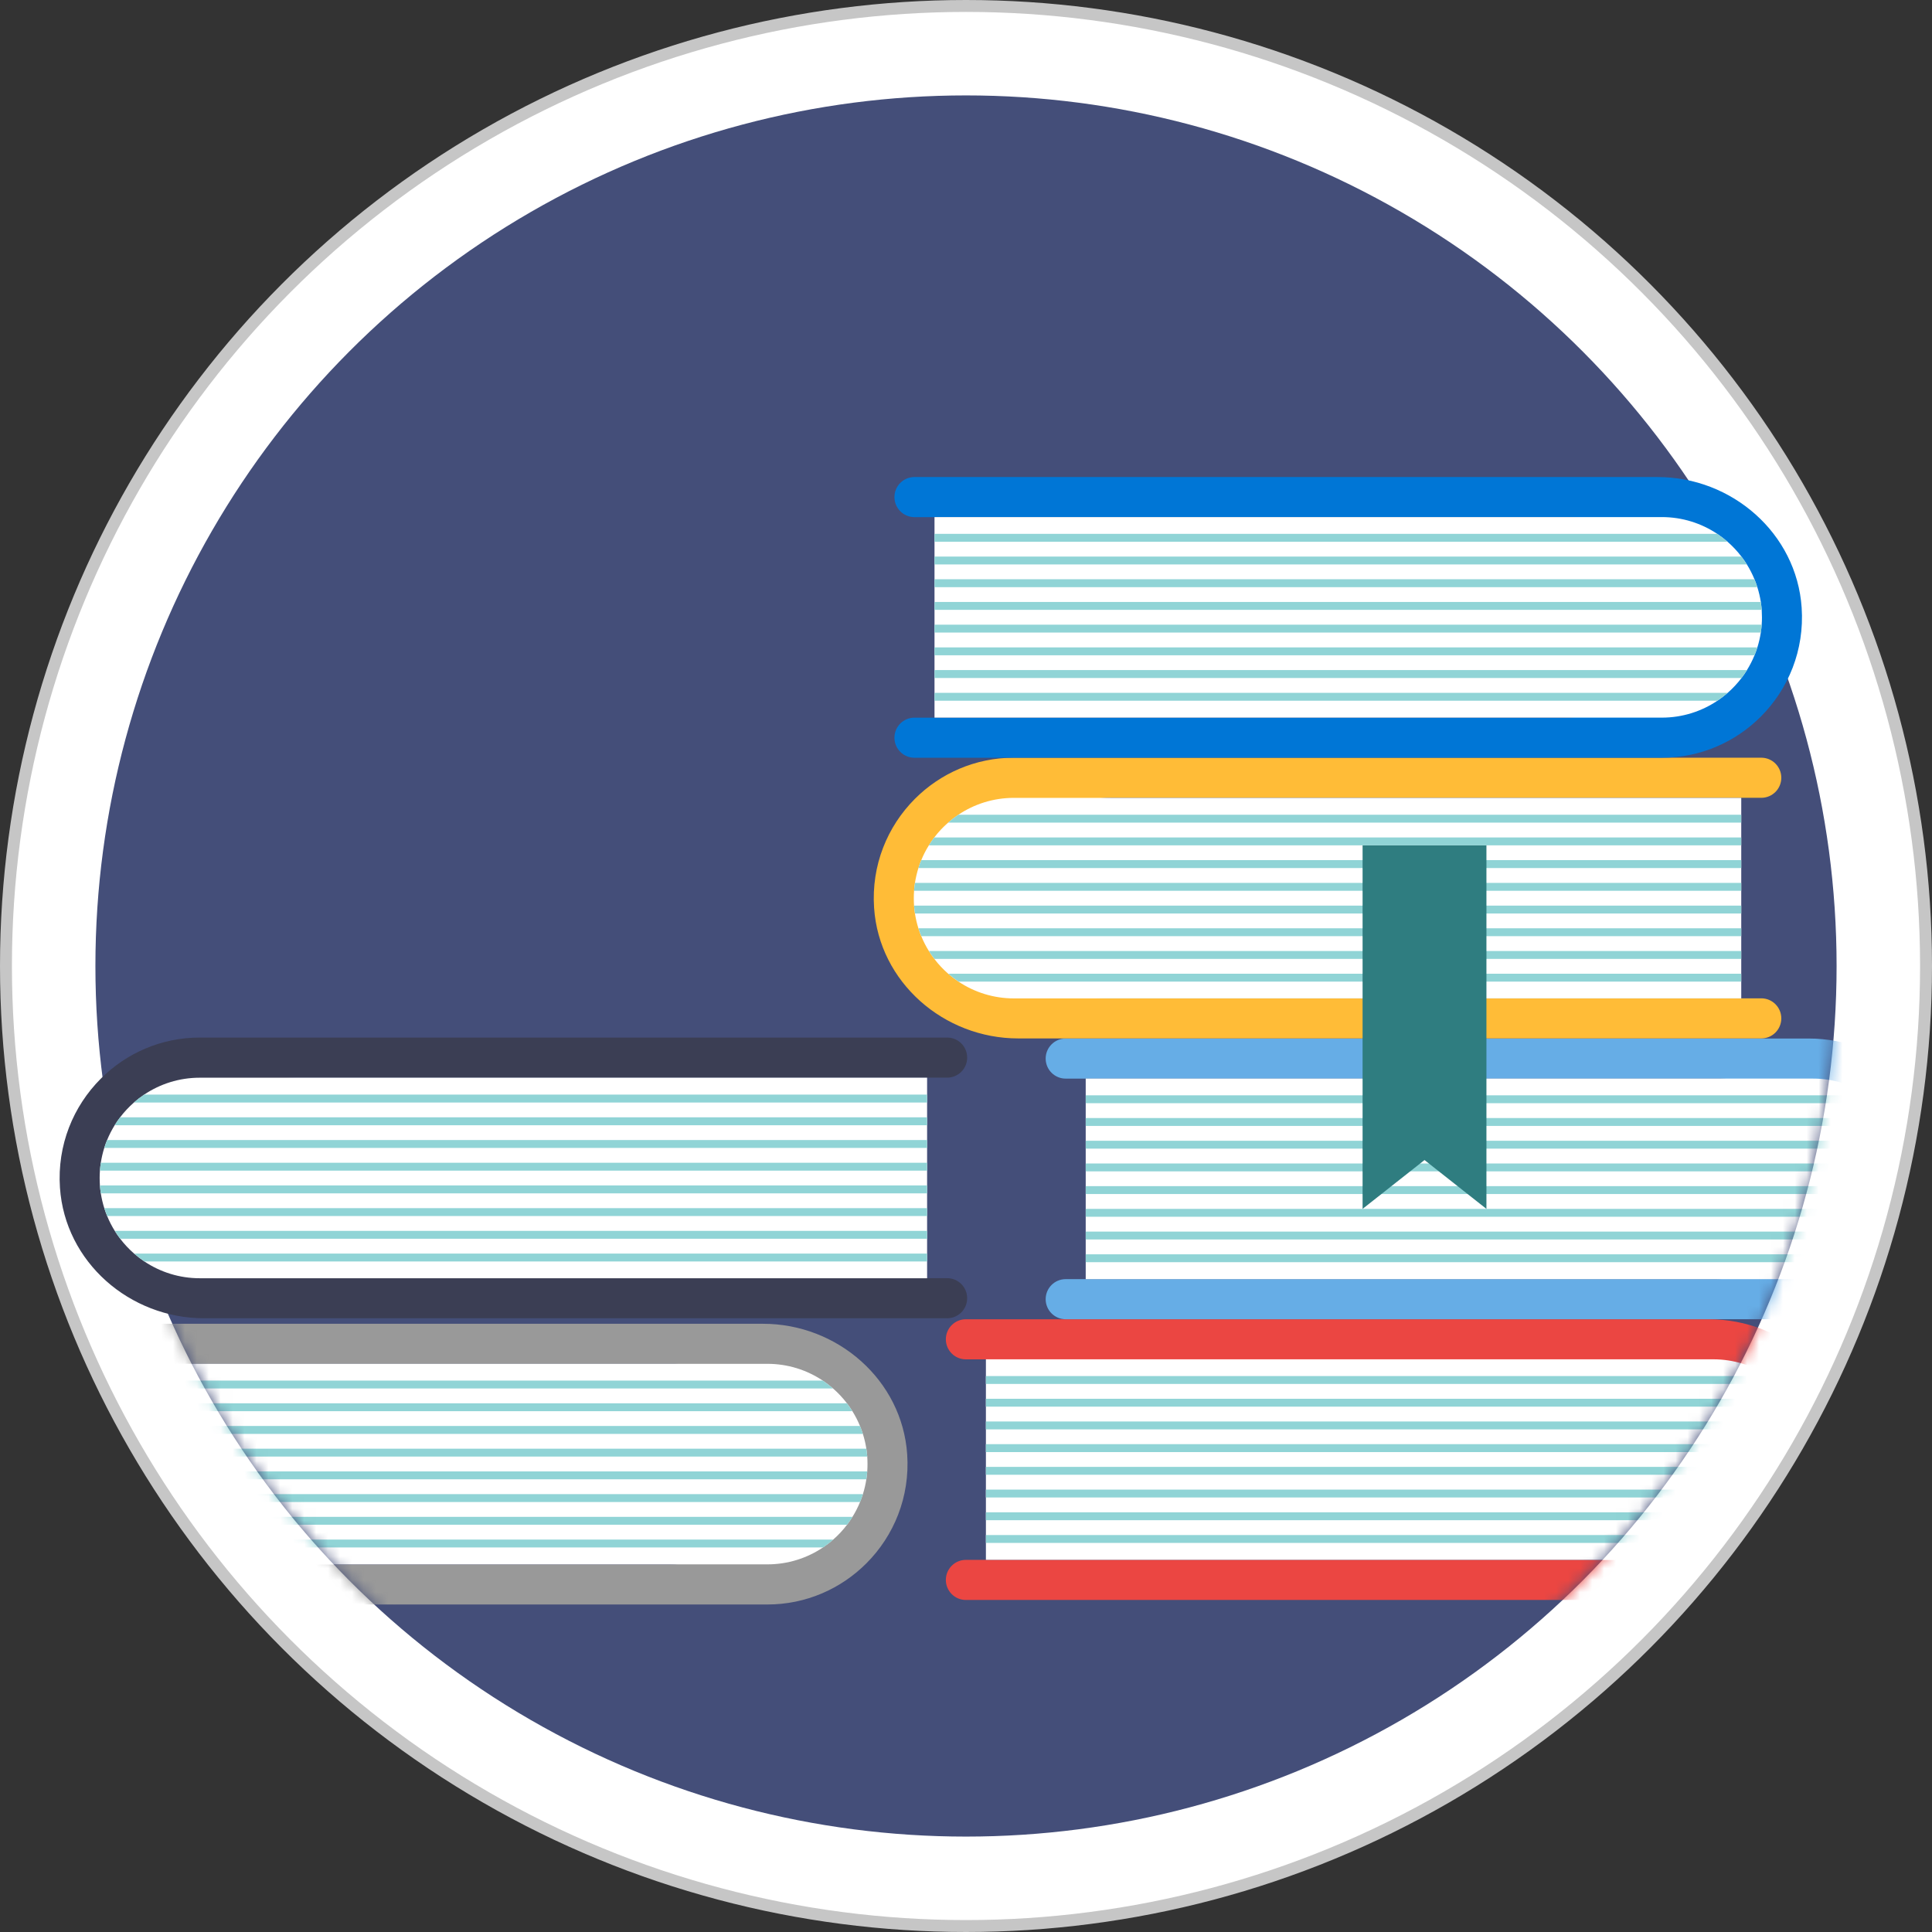 <svg width="162" height="162" viewBox="0 0 162 162" fill="none" xmlns="http://www.w3.org/2000/svg">
<rect x="0" y="0" width="162" height="162" fill="#333333" stroke="none"/>
<circle cx="81" cy="81" r="80.5" fill="white" stroke="#C6C6C6"/>
<circle cx="81" cy="81" r="73" fill="#444E79"/>
<mask id="mask0" mask-type="alpha" maskUnits="userSpaceOnUse" x="8" y="8" width="146" height="146">
<circle cx="81" cy="81" r="73" fill="#444E79"/>
</mask>
<g mask="url(#mask0)">
<path d="M76.069 121.953C76.31 125.525 74.952 128.778 72.65 131.085C70.524 133.215 67.592 134.538 64.346 134.538H1.678C0.751 134.538 0 133.786 0 132.857C0 131.929 0.751 131.176 1.678 131.176H56.231C60.498 131.176 64.301 128.106 64.837 123.865C65.486 118.736 61.507 114.362 56.513 114.362H1.678C0.751 114.362 0 113.61 0 112.681C0 111.752 0.751 111 1.678 111H63.978C70.219 110.997 75.649 115.716 76.069 121.953Z" fill="#999999"/>
<path d="M72.741 122.767C72.741 122.973 72.734 123.176 72.719 123.379C72.703 123.602 72.678 123.822 72.644 124.04C72.579 124.465 72.482 124.881 72.356 125.283C72.286 125.508 72.206 125.728 72.116 125.945C71.94 126.378 71.727 126.792 71.483 127.186C71.344 127.415 71.19 127.635 71.028 127.848C70.684 128.302 70.297 128.718 69.869 129.091C69.599 129.331 69.311 129.55 69.011 129.753C67.677 130.65 66.073 131.173 64.349 131.173H3.356V114.358H64.347C66.06 114.358 67.655 114.875 68.985 115.761C69.289 115.964 69.578 116.185 69.851 116.423C70.28 116.797 70.67 117.212 71.015 117.666C71.178 117.878 71.332 118.099 71.474 118.328C71.719 118.721 71.933 119.138 72.111 119.571C72.201 119.785 72.281 120.007 72.352 120.232C72.48 120.633 72.577 121.049 72.644 121.474C72.678 121.692 72.703 121.912 72.72 122.136C72.732 122.343 72.741 122.555 72.741 122.767Z" fill="white"/>
<path d="M69.849 116.425H3.356V115.763H68.985C69.288 115.966 69.577 116.185 69.849 116.425Z" fill="#90D4D6"/>
<path d="M71.472 118.329H3.356V117.667H71.014C71.178 117.879 71.331 118.1 71.472 118.329Z" fill="#90D4D6"/>
<path d="M72.351 120.232H3.356V119.57H72.109C72.2 119.785 72.278 120.007 72.351 120.232Z" fill="#90D4D6"/>
<path d="M72.718 122.136H3.356V121.475H72.641C72.676 121.693 72.701 121.913 72.718 122.136Z" fill="#90D4D6"/>
<path d="M72.718 123.379C72.703 123.603 72.678 123.823 72.644 124.041H3.356V123.379H72.718Z" fill="#90D4D6"/>
<path d="M72.356 125.284C72.287 125.509 72.206 125.729 72.116 125.946H3.356V125.284H72.356Z" fill="#90D4D6"/>
<path d="M71.483 127.188C71.344 127.417 71.19 127.637 71.028 127.85H3.356V127.188H71.483Z" fill="#90D4D6"/>
<path d="M69.869 129.094C69.599 129.334 69.311 129.553 69.011 129.756H3.356V129.094H69.869Z" fill="#90D4D6"/>
<path d="M155.381 121.574C155.622 125.147 154.264 128.399 151.962 130.707C149.836 132.836 146.904 134.159 143.658 134.159H80.989C80.062 134.159 79.311 133.407 79.311 132.478C79.311 131.55 80.062 130.797 80.989 130.797H135.541C139.809 130.797 143.612 127.727 144.148 123.487C144.796 118.357 140.817 113.983 135.824 113.983H80.989C80.062 113.983 79.311 113.231 79.311 112.302C79.311 111.373 80.062 110.621 80.989 110.621H143.289C149.53 110.618 154.96 115.337 155.381 121.574Z" fill="#EB4642"/>
<path d="M152.052 122.388C152.052 122.595 152.045 122.797 152.03 123C152.014 123.223 151.989 123.443 151.955 123.661C151.89 124.086 151.793 124.502 151.667 124.904C151.598 125.129 151.517 125.349 151.427 125.566C151.251 125.999 151.038 126.413 150.794 126.808C150.655 127.036 150.501 127.256 150.34 127.469C149.996 127.923 149.608 128.339 149.18 128.712C148.91 128.952 148.622 129.171 148.323 129.374C146.989 130.271 145.384 130.794 143.66 130.794H82.669V113.979H143.66C145.372 113.979 146.968 114.496 148.298 115.382C148.601 115.585 148.89 115.806 149.163 116.044C149.592 116.418 149.982 116.833 150.328 117.287C150.491 117.499 150.644 117.72 150.786 117.949C151.032 118.342 151.246 118.759 151.423 119.192C151.514 119.406 151.594 119.628 151.665 119.853C151.792 120.255 151.889 120.67 151.956 121.095C151.99 121.313 152.015 121.533 152.032 121.757C152.043 121.964 152.052 122.176 152.052 122.388Z" fill="white"/>
<path d="M149.159 116.045H82.666V115.384H148.295C148.598 115.586 148.887 115.806 149.159 116.045Z" fill="#90D4D6"/>
<path d="M150.782 117.95H82.666V117.289H150.323C150.488 117.5 150.64 117.721 150.782 117.95Z" fill="#90D4D6"/>
<path d="M151.66 119.853H82.666V119.191H151.419C151.509 119.405 151.588 119.628 151.66 119.853Z" fill="#90D4D6"/>
<path d="M152.028 121.758H82.666V121.096H151.951C151.986 121.315 152.011 121.534 152.028 121.758Z" fill="#90D4D6"/>
<path d="M152.028 123C152.012 123.224 151.987 123.444 151.953 123.662H82.666V123H152.028Z" fill="#90D4D6"/>
<path d="M151.666 124.905C151.596 125.13 151.516 125.35 151.425 125.567H82.666V124.905H151.666Z" fill="#90D4D6"/>
<path d="M150.793 126.809C150.654 127.037 150.5 127.257 150.339 127.47H82.668V126.809H150.793Z" fill="#90D4D6"/>
<path d="M149.179 128.715C148.909 128.954 148.621 129.174 148.322 129.376H82.668V128.715H149.179Z" fill="#90D4D6"/>
<path d="M163.75 98.034C163.991 101.606 162.633 104.859 160.331 107.166C158.205 109.296 155.273 110.619 152.027 110.619H89.358C88.431 110.619 87.68 109.866 87.68 108.938C87.68 108.009 88.431 107.257 89.358 107.257H143.91C148.178 107.257 151.981 104.187 152.517 99.946C153.165 94.816 149.187 90.443 144.193 90.443H89.358C88.431 90.443 87.68 89.69 87.68 88.762C87.68 87.833 88.431 87.081 89.358 87.081H151.658C157.899 87.078 163.33 91.796 163.75 98.034Z" fill="#66ADE6"/>
<path d="M160.421 98.85C160.421 99.056 160.415 99.259 160.399 99.462C160.383 99.685 160.358 99.905 160.324 100.123C160.26 100.548 160.162 100.964 160.036 101.366C159.967 101.591 159.887 101.811 159.796 102.028C159.62 102.461 159.407 102.875 159.163 103.27C159.024 103.498 158.87 103.718 158.709 103.931C158.365 104.385 157.977 104.801 157.549 105.174C157.279 105.412 156.991 105.633 156.692 105.836C155.358 106.733 153.753 107.256 152.029 107.256H91.038V90.441H152.029C153.741 90.441 155.337 90.958 156.667 91.844C156.97 92.047 157.259 92.268 157.532 92.506C157.962 92.88 158.352 93.295 158.697 93.749C158.86 93.961 159.013 94.182 159.155 94.411C159.401 94.804 159.615 95.221 159.792 95.654C159.883 95.868 159.963 96.09 160.034 96.315C160.161 96.716 160.258 97.132 160.325 97.557C160.359 97.775 160.384 97.995 160.401 98.219C160.412 98.426 160.421 98.638 160.421 98.85Z" fill="white"/>
<path d="M157.532 92.506H91.039V91.845H156.668C156.97 92.047 157.26 92.267 157.532 92.506Z" fill="#90D4D6"/>
<path d="M159.154 94.411H91.038V93.749H158.696C158.858 93.961 159.012 94.182 159.154 94.411Z" fill="#90D4D6"/>
<path d="M160.032 96.316H91.038V95.655H159.791C159.88 95.871 159.96 96.091 160.032 96.316Z" fill="#90D4D6"/>
<path d="M160.4 98.218H91.038V97.557H160.323C160.357 97.775 160.383 97.995 160.4 98.218Z" fill="#90D4D6"/>
<path d="M160.4 99.46C160.384 99.684 160.359 99.904 160.325 100.122H91.038V99.46H160.4Z" fill="#90D4D6"/>
<path d="M160.038 101.366C159.968 101.591 159.888 101.81 159.797 102.027H91.038V101.366H160.038Z" fill="#90D4D6"/>
<path d="M159.163 103.268C159.024 103.497 158.87 103.717 158.709 103.93H91.038V103.268H159.163Z" fill="#90D4D6"/>
<path d="M157.549 105.175C157.279 105.413 156.991 105.634 156.692 105.836H91.038V105.175H157.549Z" fill="#90D4D6"/>
<path d="M73.293 76.121C73.053 72.548 74.41 69.295 76.712 66.988C78.838 64.858 81.77 63.535 85.017 63.535H147.686C148.613 63.535 149.364 64.287 149.364 65.216C149.364 66.145 148.613 66.897 147.686 66.897H93.133C88.865 66.897 85.063 69.967 84.527 74.208C83.878 79.338 87.857 83.711 92.851 83.711H147.686C148.613 83.711 149.364 84.464 149.364 85.392C149.364 86.321 148.613 87.073 147.686 87.073H85.386C79.144 87.077 73.713 82.358 73.293 76.121Z" fill="#FFBC37"/>
<path d="M76.623 75.308C76.623 75.102 76.63 74.899 76.645 74.697C76.661 74.473 76.686 74.253 76.72 74.035C76.785 73.61 76.882 73.195 77.008 72.792C77.077 72.567 77.157 72.347 77.248 72.13C77.424 71.698 77.637 71.283 77.881 70.889C78.02 70.66 78.174 70.44 78.335 70.227C78.679 69.773 79.067 69.358 79.495 68.984C79.765 68.746 80.053 68.525 80.352 68.322C81.686 67.425 83.291 66.902 85.015 66.902H146.006V83.717H85.015C83.303 83.717 81.707 83.2 80.377 82.314C80.074 82.111 79.785 81.89 79.512 81.652C79.082 81.279 78.692 80.863 78.347 80.409C78.184 80.197 78.031 79.976 77.889 79.748C77.643 79.354 77.429 78.937 77.252 78.504C77.161 78.29 77.081 78.068 77.01 77.843C76.883 77.442 76.786 77.026 76.719 76.601C76.685 76.383 76.66 76.163 76.643 75.94C76.631 75.731 76.623 75.519 76.623 75.308Z" fill="white"/>
<path d="M79.513 81.647H146.006V82.309H80.377C80.075 82.105 79.786 81.885 79.513 81.647Z" fill="#90D4D6"/>
<path d="M77.891 79.742H146.006V80.404H78.349C78.185 80.193 78.031 79.971 77.891 79.742Z" fill="#90D4D6"/>
<path d="M77.013 77.838H146.007V78.499H77.254C77.164 78.285 77.084 78.063 77.013 77.838Z" fill="#90D4D6"/>
<path d="M76.645 75.935H146.007V76.596H76.723C76.688 76.378 76.663 76.158 76.645 75.935Z" fill="#90D4D6"/>
<path d="M76.645 74.692C76.661 74.468 76.686 74.249 76.72 74.03H146.007V74.692H76.645Z" fill="#90D4D6"/>
<path d="M77.008 72.786C77.077 72.561 77.157 72.341 77.248 72.124H146.007V72.786H77.008Z" fill="#90D4D6"/>
<path d="M77.881 70.884C78.02 70.655 78.174 70.435 78.335 70.222H146.006V70.884H77.881Z" fill="#90D4D6"/>
<path d="M79.495 68.979C79.766 68.741 80.053 68.52 80.353 68.317H146.006V68.979H79.495Z" fill="#90D4D6"/>
<path d="M124.639 101.366L119.447 97.271L114.254 101.366V70.887H124.639V101.366Z" fill="#2F7D80"/>
</g>
<path d="M151.071 50.953C151.311 54.525 149.953 57.778 147.651 60.085C145.525 62.215 142.593 63.538 139.347 63.538H76.678C75.751 63.538 75 62.786 75 61.857C75 60.928 75.751 60.176 76.678 60.176H131.231C135.498 60.176 139.301 57.106 139.837 52.865C140.486 47.736 136.507 43.362 131.513 43.362H76.678C75.751 43.362 75 42.61 75 41.681C75 40.752 75.751 40 76.678 40H138.978C145.219 39.997 150.651 44.717 151.071 50.953Z" fill="#0076D6"/>
<path d="M147.742 51.767C147.742 51.974 147.736 52.176 147.72 52.379C147.704 52.603 147.679 52.822 147.645 53.041C147.581 53.465 147.484 53.881 147.358 54.284C147.288 54.509 147.208 54.728 147.117 54.945C146.941 55.378 146.729 55.792 146.484 56.187C146.345 56.416 146.192 56.636 146.03 56.849C145.686 57.302 145.299 57.718 144.871 58.092C144.6 58.33 144.312 58.551 144.013 58.753C142.679 59.65 141.074 60.174 139.35 60.174H78.359V43.358H139.35C141.062 43.358 142.658 43.875 143.988 44.762C144.291 44.964 144.58 45.185 144.853 45.423C145.283 45.797 145.673 46.213 146.018 46.666C146.181 46.878 146.335 47.099 146.477 47.328C146.722 47.721 146.936 48.138 147.113 48.571C147.204 48.785 147.284 49.008 147.355 49.233C147.482 49.634 147.58 50.05 147.647 50.474C147.681 50.693 147.706 50.913 147.723 51.136C147.733 51.345 147.742 51.556 147.742 51.767Z" fill="white"/>
<path d="M144.852 45.423H78.359V44.762H143.988C144.29 44.964 144.58 45.185 144.852 45.423Z" fill="#90D4D6"/>
<path d="M146.474 47.329H78.358V46.667H146.016C146.18 46.879 146.332 47.101 146.474 47.329Z" fill="#90D4D6"/>
<path d="M147.353 49.233H78.358V48.571H147.111C147.2 48.787 147.28 49.008 147.353 49.233Z" fill="#90D4D6"/>
<path d="M147.72 51.134H78.358V50.473H147.643C147.677 50.691 147.703 50.911 147.72 51.134Z" fill="#90D4D6"/>
<path d="M147.72 52.378C147.705 52.602 147.68 52.821 147.646 53.04H78.358V52.378H147.72Z" fill="#90D4D6"/>
<path d="M147.358 54.285C147.288 54.51 147.208 54.73 147.118 54.947H78.358V54.285H147.358Z" fill="#90D4D6"/>
<path d="M146.484 56.188C146.345 56.416 146.192 56.636 146.03 56.849H78.359V56.188H146.484Z" fill="#90D4D6"/>
<path d="M144.871 58.095C144.6 58.333 144.313 58.554 144.013 58.756H78.359V58.095H144.871Z" fill="#90D4D6"/>
<path d="M5.027 99.585C4.787 96.013 6.145 92.76 8.447 90.453C10.573 88.323 13.505 87 16.751 87H79.42C80.347 87 81.098 87.752 81.098 88.681C81.098 89.61 80.347 90.362 79.42 90.362H24.867C20.6 90.362 16.797 93.432 16.261 97.673C15.613 102.803 19.591 107.176 24.585 107.176H79.42C80.347 107.176 81.098 107.929 81.098 108.857C81.098 109.786 80.347 110.538 79.42 110.538H17.12C10.879 110.542 5.449 105.823 5.027 99.585Z" fill="#3B3E54"/>
<path d="M8.356 98.773C8.356 98.567 8.363 98.364 8.379 98.161C8.395 97.938 8.419 97.718 8.454 97.5C8.518 97.075 8.615 96.659 8.741 96.257C8.811 96.032 8.891 95.812 8.981 95.595C9.157 95.162 9.37 94.748 9.614 94.353C9.754 94.125 9.907 93.905 10.069 93.692C10.413 93.238 10.8 92.823 11.228 92.449C11.499 92.21 11.786 91.99 12.086 91.787C13.42 90.89 15.024 90.367 16.749 90.367H77.739V107.182H16.75C15.038 107.182 13.442 106.665 12.112 105.779C11.809 105.576 11.52 105.355 11.247 105.117C10.817 104.743 10.427 104.328 10.082 103.874C9.919 103.662 9.765 103.441 9.624 103.212C9.378 102.819 9.164 102.402 8.987 101.969C8.896 101.755 8.816 101.533 8.745 101.308C8.618 100.907 8.521 100.491 8.454 100.066C8.419 99.848 8.395 99.628 8.377 99.404C8.366 99.195 8.356 98.984 8.356 98.773Z" fill="white"/>
<path d="M11.247 105.114H77.74V105.776H12.112C11.809 105.573 11.52 105.354 11.247 105.114Z" fill="#90D4D6"/>
<path d="M9.625 103.209H77.741V103.871H10.083C9.919 103.66 9.767 103.438 9.625 103.209Z" fill="#90D4D6"/>
<path d="M8.746 101.304H77.74V101.966H8.988C8.897 101.751 8.817 101.529 8.746 101.304Z" fill="#90D4D6"/>
<path d="M8.379 99.401H77.741V100.063H8.455C8.421 99.845 8.396 99.625 8.379 99.401Z" fill="#90D4D6"/>
<path d="M8.379 98.159C8.395 97.936 8.42 97.716 8.454 97.498H77.741V98.159H8.379Z" fill="#90D4D6"/>
<path d="M8.741 96.253C8.811 96.028 8.891 95.809 8.982 95.592H77.741V96.253H8.741Z" fill="#90D4D6"/>
<path d="M9.615 94.351C9.754 94.122 9.908 93.903 10.07 93.689H77.74V94.351H9.615Z" fill="#90D4D6"/>
<path d="M11.229 92.446C11.499 92.206 11.787 91.987 12.086 91.784H77.74V92.446H11.229Z" fill="#90D4D6"/>
</svg>

